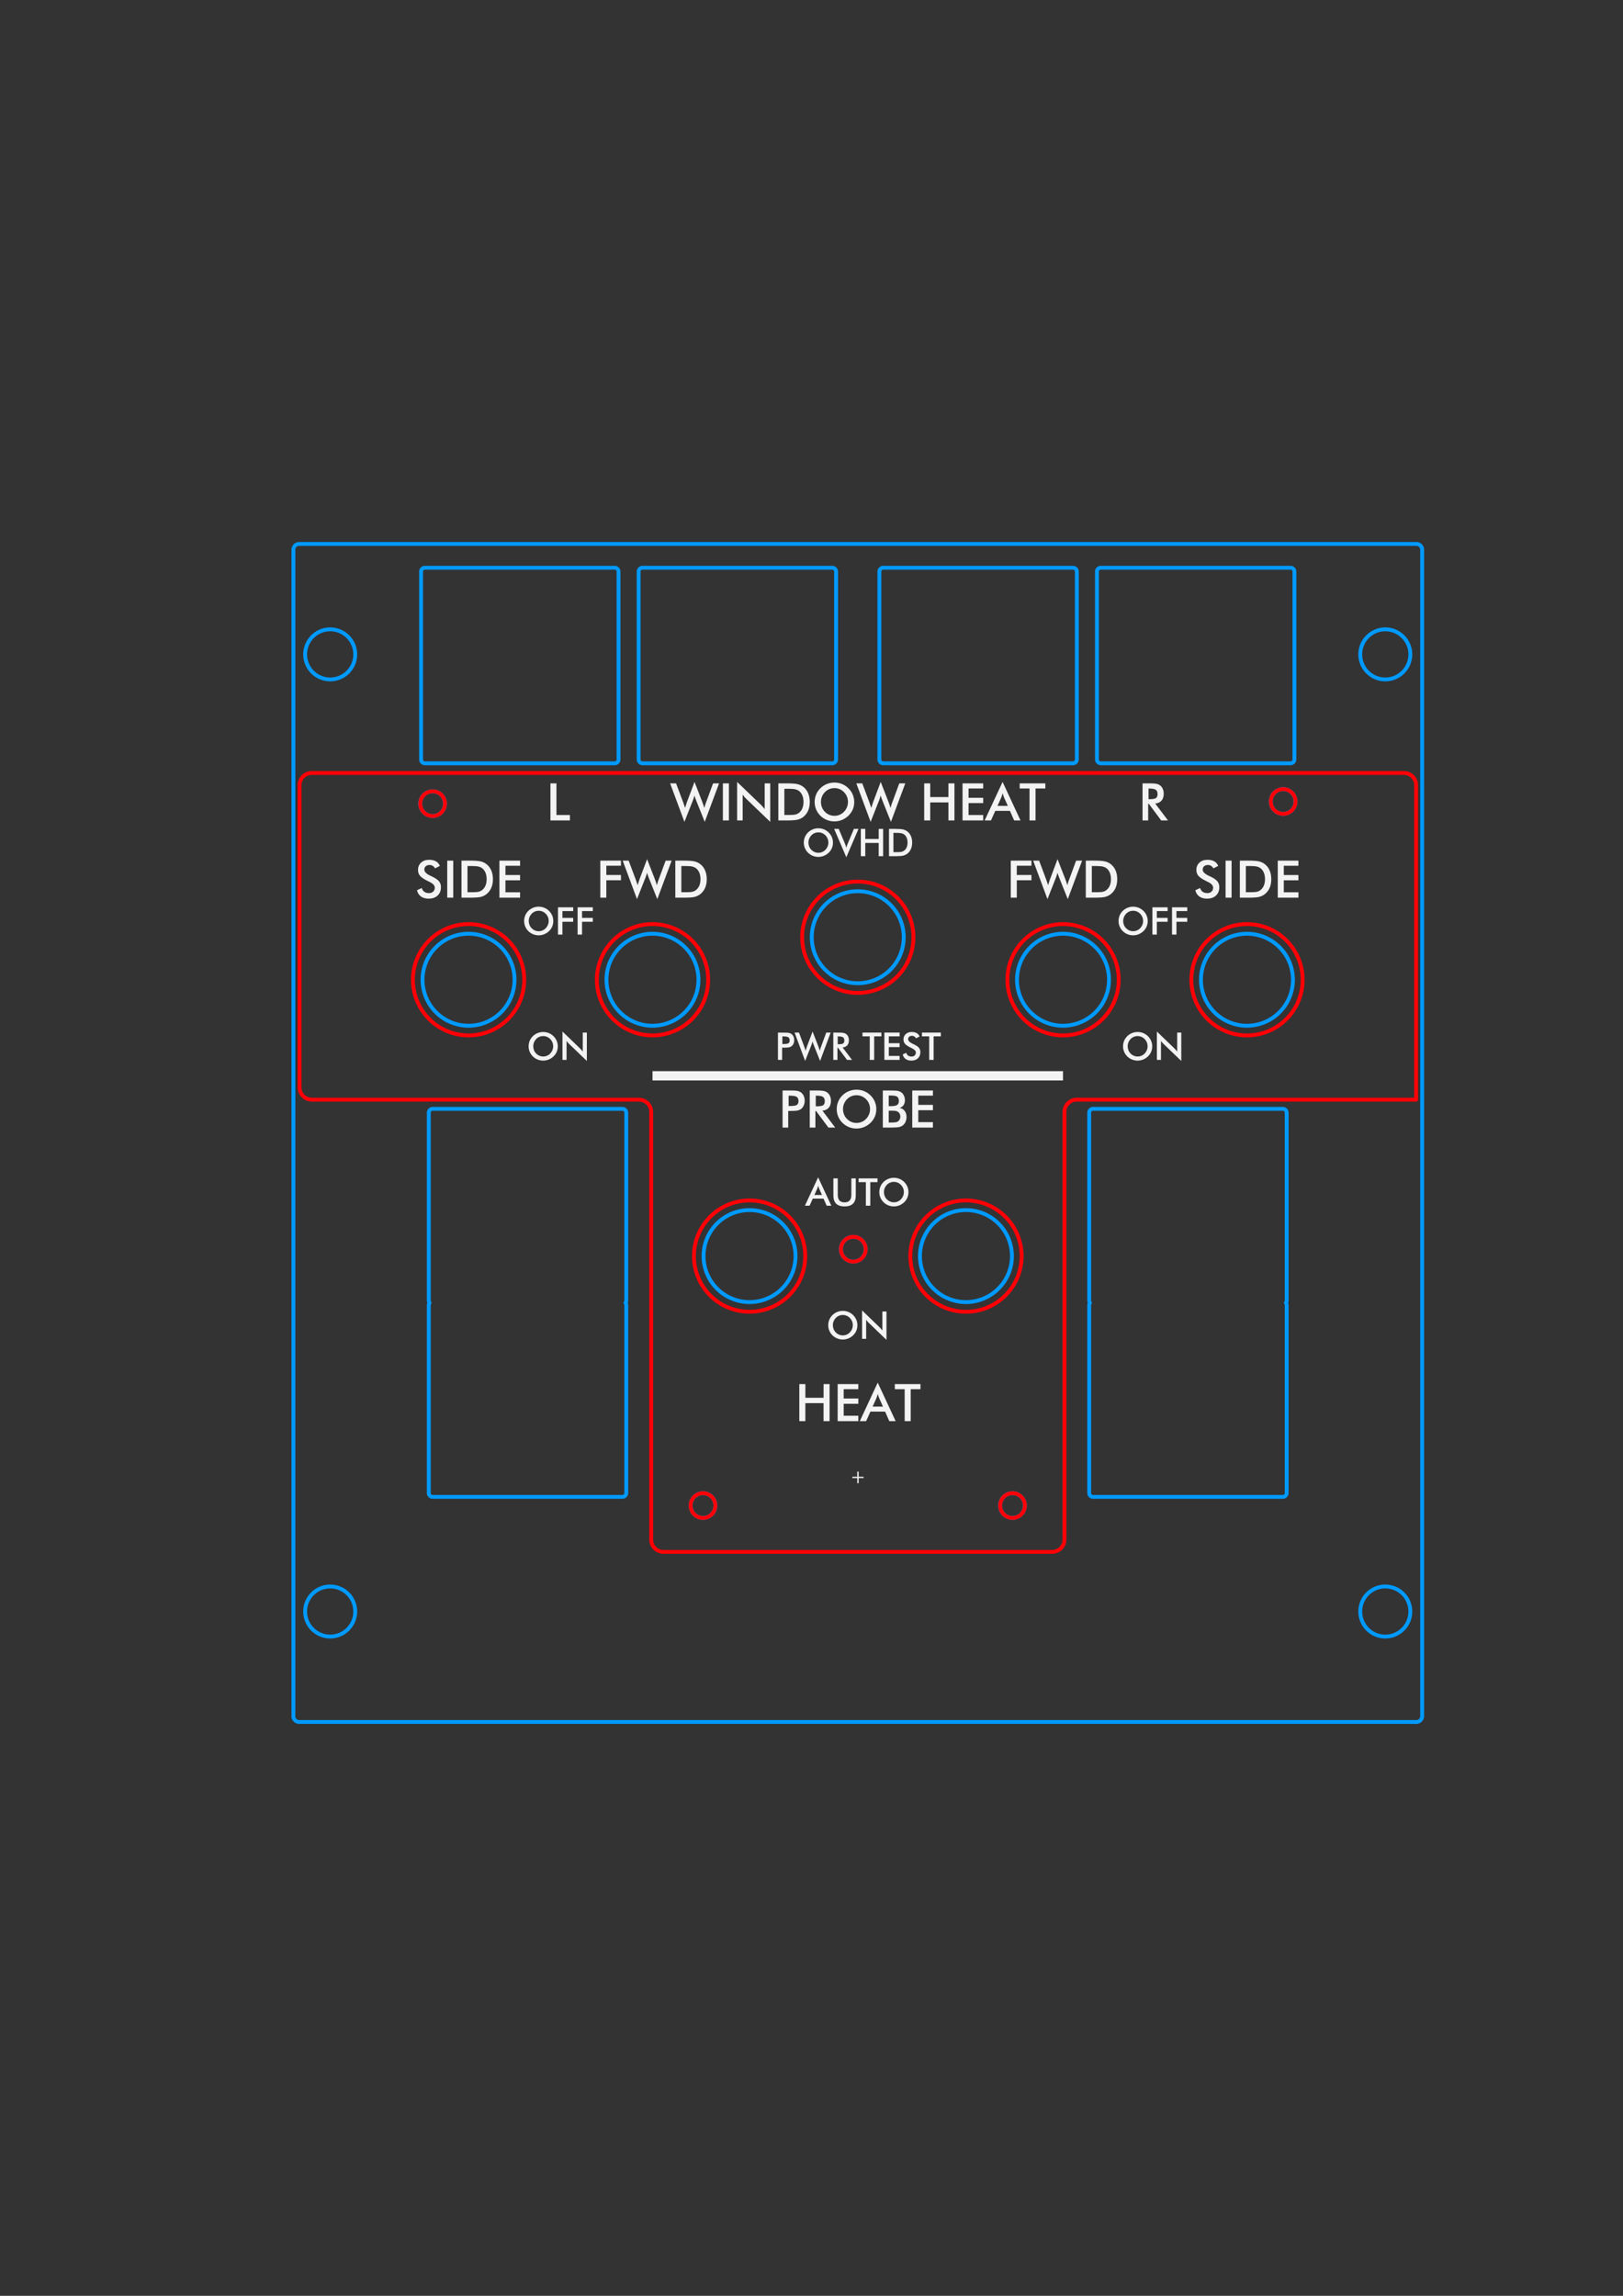 <?xml version="1.0" encoding="UTF-8" standalone="no"?>
<!-- Created with Inkscape (http://www.inkscape.org/) -->

<svg
   width="210mm"
   height="297mm"
   viewBox="0 0 210 297"
   version="1.1"
   id="svg8839"
   xml:space="preserve"
   inkscape:version="1.3 (0e150ed6c4, 2023-07-21)"
   sodipodi:docname="OH_08_Marek.svg"
   inkscape:export-filename="OH_08_PCBmatch.png"
   inkscape:export-xdpi="96"
   inkscape:export-ydpi="96"
   xmlns:inkscape="http://www.inkscape.org/namespaces/inkscape"
   xmlns:sodipodi="http://sodipodi.sourceforge.net/DTD/sodipodi-0.dtd"
   xmlns="http://www.w3.org/2000/svg"
   xmlns:svg="http://www.w3.org/2000/svg"><rect x="0" y="0" width="210" height="297" fill="#333333" stroke="none"/><sodipodi:namedview
     id="namedview8841"
     pagecolor="#505050"
     bordercolor="#ffffff"
     borderopacity="1"
     inkscape:showpageshadow="0"
     inkscape:pageopacity="0"
     inkscape:pagecheckerboard="1"
     inkscape:deskcolor="#505050"
     inkscape:document-units="mm"
     showgrid="false"
     showguides="true"
     inkscape:zoom="1.3683502"
     inkscape:cx="225.81939"
     inkscape:cy="633.97516"
     inkscape:current-layer="layer6"><sodipodi:guide
       position="110.988,175.753"
       orientation="1,0"
       id="guide10111"
       inkscape:locked="false" /><sodipodi:guide
       position="52.251,193.296"
       orientation="0,-1"
       id="guide10113"
       inkscape:locked="false" /><sodipodi:guide
       position="102.954,156.036"
       orientation="0,-1"
       id="guide10196"
       inkscape:locked="false" /><sodipodi:guide
       position="60.632,170.253"
       orientation="1,0"
       id="guide10274"
       inkscape:locked="false" /><sodipodi:guide
       position="84.432,170.253"
       orientation="1,0"
       id="guide10276"
       inkscape:locked="false" /><sodipodi:guide
       position="137.544,170.253"
       orientation="1,0"
       id="guide10278"
       inkscape:locked="false" /><sodipodi:guide
       position="161.344,170.253"
       orientation="1,0"
       id="guide10280"
       inkscape:locked="false" /><sodipodi:guide
       position="87.979,180.873"
       orientation="0,-1"
       id="guide10282"
       inkscape:locked="false" /><sodipodi:guide
       position="102.19,190.865"
       orientation="0,-1"
       id="guide10317"
       inkscape:locked="false" /><sodipodi:guide
       position="84.432,170.253"
       orientation="0,-1"
       id="guide10319"
       inkscape:locked="false" /><sodipodi:guide
       position="72.22,170.253"
       orientation="1,0"
       id="guide10321"
       inkscape:locked="false" /><inkscape:grid
       type="xygrid"
       id="grid10519"
       originx="0"
       originy="0"
       spacingy="1"
       spacingx="1"
       units="mm"
       visible="false" /><sodipodi:guide
       position="72.22,159.888"
       orientation="0,-1"
       id="guide10521"
       inkscape:locked="false" /></sodipodi:namedview><defs
     id="defs8836"><rect
       x="349.326"
       y="385.501"
       width="444.375"
       height="212.878"
       id="rect10003" /><rect
       x="349.326"
       y="385.501"
       width="444.375"
       height="212.878"
       id="rect10003-5" /><rect
       x="349.326"
       y="385.501"
       width="444.375"
       height="212.878"
       id="rect10003-51" /><rect
       x="349.326"
       y="385.501"
       width="444.375"
       height="212.878"
       id="rect10003-51-6" /><rect
       x="349.326"
       y="385.501"
       width="444.375"
       height="212.878"
       id="rect10003-51-1" /><rect
       x="349.326"
       y="385.501"
       width="444.375"
       height="212.878"
       id="rect10003-51-3" /><rect
       x="349.326"
       y="385.501"
       width="444.375"
       height="212.878"
       id="rect10003-51-3-3" /><rect
       x="349.326"
       y="385.501"
       width="444.375"
       height="212.878"
       id="rect10003-51-3-3-6" /><rect
       x="349.326"
       y="385.501"
       width="444.375"
       height="212.878"
       id="rect10003-51-3-3-6-2" /><rect
       x="349.326"
       y="385.501"
       width="444.375"
       height="212.878"
       id="rect10003-51-3-3-7" /><rect
       x="349.326"
       y="385.501"
       width="444.375"
       height="212.878"
       id="rect10003-51-6-0" /><rect
       x="349.326"
       y="385.501"
       width="444.375"
       height="212.878"
       id="rect10003-51-2" /><rect
       x="349.326"
       y="385.501"
       width="444.375"
       height="212.878"
       id="rect10003-51-3-0" /><rect
       x="349.326"
       y="385.501"
       width="444.375"
       height="212.878"
       id="rect10003-51-3-3-6-5" /><rect
       x="349.326"
       y="385.501"
       width="444.375"
       height="212.878"
       id="rect10003-51-3-3-6-5-1" /><rect
       x="349.326"
       y="385.501"
       width="444.375"
       height="212.878"
       id="rect10003-51-3-3-6-5-7" /><rect
       x="349.326"
       y="385.501"
       width="444.375"
       height="212.878"
       id="rect10003-5-8" /><rect
       x="349.326"
       y="385.501"
       width="444.375"
       height="212.878"
       id="rect10003-51-3-3-6-5-7-3" /></defs><g
     inkscape:groupmode="layer"
     id="layer6"
     inkscape:label="Text"><g
       id="g1"
       transform="matrix(0,10,-10,0,184.013,70.366)"
       style="display:inline;fill:none;stroke:#009aff;stroke-width:0.05;stroke-dasharray:none;stroke-opacity:1"><path
         d="M 7.62,7.228 A 0.075,0.075 0 0 1 7.545,7.303 H -7.545 A 0.075,0.075 90 0 1 -7.62,7.228 v -14.455 a 0.075,0.075 -180 0 1 0.075,-0.075 h 15.09 a 0.075,0.075 -90 0 1 0.075,0.075 z"
         transform="matrix(1,0,0,-1,7.62,7.303)"
         fill="#000000"
         stroke-linecap="round"
         stroke-linejoin="round"
         id="path1"
         style="fill:none;stroke:#009aff;stroke-width:0.05;stroke-dasharray:none;stroke-opacity:1" /><path
         d="m -4.448,5.504 a 0.16,0.16 0 1 1 0.32,0 0.16,0.16 0 1 1 -0.32,0 z"
         transform="matrix(1,0,0,-1,7.62,7.303)"
         fill="#ffffff"
         stroke="#000000"
         stroke-width="0.001cm"
         stroke-linecap="round"
         stroke-linejoin="round"
         id="path2"
         style="fill:none;stroke:#009aff;stroke-width:0.05;stroke-dasharray:none;stroke-opacity:1" /><path
         d="m -4.42,-5.501 a 0.16,0.16 0 1 1 0.32,0 0.16,0.16 0 1 1 -0.32,0 z"
         transform="matrix(1,0,0,-1,7.62,7.303)"
         fill="#ffffff"
         stroke="#000000"
         stroke-width="0.001cm"
         stroke-linecap="round"
         stroke-linejoin="round"
         id="path3"
         style="fill:none;stroke:#009aff;stroke-width:0.05;stroke-dasharray:none;stroke-opacity:1" /><path
         d="m 4.66,-2.002 a 0.16,0.16 0 1 1 0.32,0 0.16,0.16 0 1 1 -0.32,0 z"
         transform="matrix(1,0,0,-1,7.62,7.303)"
         fill="#ffffff"
         stroke="#000000"
         stroke-width="0.001cm"
         stroke-linecap="round"
         stroke-linejoin="round"
         id="path4"
         style="fill:none;stroke:#009aff;stroke-width:0.05;stroke-dasharray:none;stroke-opacity:1" /><path
         d="m 4.66,2.002 a 0.16,0.16 0 1 1 0.32,0 0.16,0.16 0 1 1 -0.32,0 z"
         transform="matrix(1,0,0,-1,7.62,7.303)"
         fill="#ffffff"
         stroke="#000000"
         stroke-width="0.001cm"
         stroke-linecap="round"
         stroke-linejoin="round"
         id="path5"
         style="fill:none;stroke:#009aff;stroke-width:0.05;stroke-dasharray:none;stroke-opacity:1" /><path
         d="m 1.344,-0.058 a 0.16,0.16 0 1 1 0.32,0 0.16,0.16 0 1 1 -0.32,0 z"
         transform="matrix(1,0,0,-1,7.62,7.303)"
         fill="#ffffff"
         stroke="#000000"
         stroke-width="0.001cm"
         stroke-linecap="round"
         stroke-linejoin="round"
         id="path6"
         style="fill:none;stroke:#009aff;stroke-width:0.05;stroke-dasharray:none;stroke-opacity:1" /><path
         d="m -2.577,5.036 a 0.595,0.595 0 1 1 1.19,0 0.595,0.595 0 1 1 -1.19,0 z"
         transform="matrix(1,0,0,-1,7.62,7.303)"
         fill="#ffffff"
         stroke="#000000"
         stroke-width="0.001cm"
         stroke-linecap="round"
         stroke-linejoin="round"
         id="path8"
         style="fill:none;stroke:#009aff;stroke-width:0.05;stroke-dasharray:none;stroke-opacity:1" /><path
         d="m -2.577,-5.036 a 0.595,0.595 0 1 1 1.19,0 0.595,0.595 0 1 1 -1.19,0 z"
         transform="matrix(1,0,0,-1,7.62,7.303)"
         fill="#ffffff"
         stroke="#000000"
         stroke-width="0.001cm"
         stroke-linecap="round"
         stroke-linejoin="round"
         id="path9"
         style="fill:none;stroke:#009aff;stroke-width:0.05;stroke-dasharray:none;stroke-opacity:1" /><path
         d="m -2.577,2.656 a 0.595,0.595 0 1 1 1.19,0 0.595,0.595 0 1 1 -1.19,0 z"
         transform="matrix(1,0,0,-1,7.62,7.303)"
         fill="#ffffff"
         stroke="#000000"
         stroke-width="0.001cm"
         stroke-linecap="round"
         stroke-linejoin="round"
         id="path10"
         style="fill:none;stroke:#009aff;stroke-width:0.05;stroke-dasharray:none;stroke-opacity:1" /><path
         d="m 0.998,1.4 a 0.595,0.595 0 1 1 1.19,0 0.595,0.595 0 1 1 -1.19,0 z"
         transform="matrix(1,0,0,-1,7.62,7.303)"
         fill="#ffffff"
         stroke="#000000"
         stroke-width="0.001cm"
         stroke-linecap="round"
         stroke-linejoin="round"
         id="path11"
         style="fill:none;stroke:#009aff;stroke-width:0.05;stroke-dasharray:none;stroke-opacity:1" /><path
         d="m -2.577,-2.656 a 0.595,0.595 0 1 1 1.19,0 0.595,0.595 0 1 1 -1.19,0 z"
         transform="matrix(1,0,0,-1,7.62,7.303)"
         fill="#ffffff"
         stroke="#000000"
         stroke-width="0.001cm"
         stroke-linecap="round"
         stroke-linejoin="round"
         id="path12"
         style="fill:none;stroke:#009aff;stroke-width:0.05;stroke-dasharray:none;stroke-opacity:1" /><path
         d="m -3.127,-2.36e-5 a 0.595,0.595 0 1 1 1.19,0 0.595,0.595 0 1 1 -1.19,0 z"
         transform="matrix(1,0,0,-1,7.62,7.303)"
         fill="#ffffff"
         stroke="#000000"
         stroke-width="0.001cm"
         stroke-linecap="round"
         stroke-linejoin="round"
         id="path13"
         style="fill:none;stroke:#009aff;stroke-width:0.05;stroke-dasharray:none;stroke-opacity:1" /><path
         d="m 0.998,-1.4 a 0.595,0.595 0 1 1 1.19,0 0.595,0.595 0 1 1 -1.19,0 z"
         transform="matrix(1,0,0,-1,7.62,7.303)"
         fill="#ffffff"
         stroke="#000000"
         stroke-width="0.001cm"
         stroke-linecap="round"
         stroke-linejoin="round"
         id="path14"
         style="fill:none;stroke:#009aff;stroke-width:0.05;stroke-dasharray:none;stroke-opacity:1" /><path
         d="m 2.228,2.995 a 0.05,0.05 -90 0 0 -0.03,0.01 0.05,0.05 -53.13 0 0 -0.03,-0.01 h -2.43 a 0.05,0.05 -90 0 0 -0.05,0.05 l 1e-7,2.455 a 0.05,0.05 180 0 0 0.05,0.05 h 2.43 a 0.05,0.05 90 0 0 0.03,-0.01 0.05,0.05 126.87 0 0 0.03,0.01 h 2.43 a 0.05,0.05 90 0 0 0.05,-0.05 l -1e-7,-2.455 a 0.05,0.05 0 0 0 -0.05,-0.05 z"
         transform="matrix(1,0,0,-1,7.62,7.303)"
         fill="#ffffff"
         stroke="#000000"
         stroke-width="0.001cm"
         stroke-linecap="round"
         stroke-linejoin="round"
         id="path15"
         style="fill:none;stroke:#009aff;stroke-width:0.05;stroke-dasharray:none;stroke-opacity:1" /><path
         d="m 2.228,-5.55 a 0.05,0.05 -90 0 0 -0.03,0.01 0.05,0.05 -53.13 0 0 -0.03,-0.01 h -2.43 a 0.05,0.05 -90 0 0 -0.05,0.05 l 1e-7,2.455 a 0.05,0.05 180 0 0 0.05,0.05 h 2.43 a 0.05,0.05 90 0 0 0.03,-0.01 0.05,0.05 126.87 0 0 0.03,0.01 h 2.43 a 0.05,0.05 90 0 0 0.05,-0.05 l -1e-7,-2.455 a 0.05,0.05 0 0 0 -0.05,-0.05 z"
         transform="matrix(1,0,0,-1,7.62,7.303)"
         fill="#ffffff"
         stroke="#000000"
         stroke-width="0.001cm"
         stroke-linecap="round"
         stroke-linejoin="round"
         id="path16"
         style="fill:none;stroke:#009aff;stroke-width:0.05;stroke-dasharray:none;stroke-opacity:1" /><path
         d="m -4.832,-2.835 h -2.43 a 0.05,0.05 -90 0 0 -0.05,0.05 l 1e-7,2.455 a 0.05,0.05 180 0 0 0.05,0.05 h 2.43 a 0.05,0.05 90 0 0 0.05,-0.05 l -1e-7,-2.455 a 0.05,0.05 0 0 0 -0.05,-0.05 z"
         transform="matrix(1,0,0,-1,7.62,7.303)"
         fill="#ffffff"
         stroke="#000000"
         stroke-width="0.001cm"
         stroke-linecap="round"
         stroke-linejoin="round"
         id="path17"
         style="fill:none;stroke:#009aff;stroke-width:0.05;stroke-dasharray:none;stroke-opacity:1" /><path
         d="m -6.515,-6.826 a 0.324,0.324 0 1 1 0.648,0 0.324,0.324 0 1 1 -0.648,0 z"
         transform="matrix(1,0,0,-1,7.62,7.303)"
         fill="#ffffff"
         stroke="#000000"
         stroke-width="0.001cm"
         stroke-linecap="round"
         stroke-linejoin="round"
         id="path18"
         style="fill:none;stroke:#009aff;stroke-width:0.05;stroke-dasharray:none;stroke-opacity:1" /><path
         d="m 5.867,6.826 a 0.324,0.324 0 1 1 0.648,0 0.324,0.324 0 1 1 -0.648,0 z"
         transform="matrix(1,0,0,-1,7.62,7.303)"
         fill="#ffffff"
         stroke="#000000"
         stroke-width="0.001cm"
         stroke-linecap="round"
         stroke-linejoin="round"
         id="path19"
         style="fill:none;stroke:#009aff;stroke-width:0.05;stroke-dasharray:none;stroke-opacity:1" /><path
         d="m 5.867,-6.826 a 0.324,0.324 0 1 1 0.648,0 0.324,0.324 0 1 1 -0.648,0 z"
         transform="matrix(1,0,0,-1,7.62,7.303)"
         fill="#ffffff"
         stroke="#000000"
         stroke-width="0.001cm"
         stroke-linecap="round"
         stroke-linejoin="round"
         id="path20"
         style="fill:none;stroke:#009aff;stroke-width:0.05;stroke-dasharray:none;stroke-opacity:1" /><path
         d="m -6.515,6.826 a 0.324,0.324 0 1 1 0.648,0 0.324,0.324 0 1 1 -0.648,0 z"
         transform="matrix(1,0,0,-1,7.62,7.303)"
         fill="#ffffff"
         stroke="#000000"
         stroke-width="0.001cm"
         stroke-linecap="round"
         stroke-linejoin="round"
         id="path21"
         style="fill:none;stroke:#009aff;stroke-width:0.05;stroke-dasharray:none;stroke-opacity:1" /><path
         d="m -4.832,-5.65 h -2.43 a 0.05,0.05 -90 0 0 -0.05,0.05 l 1e-7,2.455 a 0.05,0.05 180 0 0 0.05,0.05 h 2.43 a 0.05,0.05 90 0 0 0.05,-0.05 l -1e-7,-2.455 a 0.05,0.05 0 0 0 -0.05,-0.05 z"
         transform="matrix(1,0,0,-1,7.62,7.303)"
         fill="#ffffff"
         stroke="#000000"
         stroke-width="0.001cm"
         stroke-linecap="round"
         stroke-linejoin="round"
         id="path22"
         style="fill:none;stroke:#009aff;stroke-width:0.05;stroke-dasharray:none;stroke-opacity:1" /><path
         d="m -4.832,0.28 h -2.43 a 0.05,0.05 -90 0 0 -0.05,0.05 l 1e-7,2.455 a 0.05,0.05 180 0 0 0.05,0.05 h 2.43 a 0.05,0.05 90 0 0 0.05,-0.05 l -1e-7,-2.455 a 0.05,0.05 0 0 0 -0.05,-0.05 z"
         transform="matrix(1,0,0,-1,7.62,7.303)"
         fill="#ffffff"
         stroke="#000000"
         stroke-width="0.001cm"
         stroke-linecap="round"
         stroke-linejoin="round"
         id="path23"
         style="fill:none;stroke:#009aff;stroke-width:0.05;stroke-dasharray:none;stroke-opacity:1" /><path
         d="m -4.832,3.095 h -2.43 a 0.05,0.05 -90 0 0 -0.05,0.05 l 1e-7,2.455 a 0.05,0.05 180 0 0 0.05,0.05 h 2.43 a 0.05,0.05 90 0 0 0.05,-0.05 l -1e-7,-2.455 a 0.05,0.05 0 0 0 -0.05,-0.05 z"
         transform="matrix(1,0,0,-1,7.62,7.303)"
         fill="#ffffff"
         stroke="#000000"
         stroke-width="0.001cm"
         stroke-linecap="round"
         stroke-linejoin="round"
         id="path24"
         style="fill:none;stroke:#009aff;stroke-width:0.05;stroke-dasharray:none;stroke-opacity:1" /></g><g
       id="g2"
       transform="matrix(-10,0,0,-10,183.22,200.758)"
       style="display:inline;fill:none;stroke:#ff0006;stroke-width:0.05;stroke-dasharray:none;stroke-opacity:1"><path
         d="m 2.673,-0.653 v 5.532 a 0.159,0.159 0 0 1 -0.159,0.159 h -5.029 a 0.159,0.159 90 0 1 -0.159,-0.159 v -5.532 a 0.159,0.159 0 0 0 -0.159,-0.159 h -4.391 V -4.881 A 0.157,0.157 -180 0 1 -7.066,-5.038 H 7.066 a 0.157,0.157 -90 0 1 0.157,0.157 v 3.91 a 0.159,0.159 0 0 1 -0.159,0.159 h -4.232 a 0.159,0.159 -90 0 0 -0.159,0.159 z"
         transform="matrix(1,0,0,-1,7.223,5.038)"
         fill="#000000"
         stroke-linecap="round"
         stroke-linejoin="round"
         id="path1-0"
         style="fill:none;stroke:#ff0006;stroke-width:0.05;stroke-dasharray:none;stroke-opacity:1" /><path
         d="m -5.664,-4.669 a 0.16,0.16 0 1 1 0.32,0 0.16,0.16 0 1 1 -0.32,0 z"
         transform="matrix(1,0,0,-1,7.223,5.038)"
         fill="#ffffff"
         stroke="#000000"
         stroke-width="0.001cm"
         stroke-linecap="round"
         stroke-linejoin="round"
         id="path2-1"
         style="fill:none;stroke:#ff0006;stroke-width:0.05;stroke-dasharray:none;stroke-opacity:1" /><path
         d="m 5.341,-4.641 a 0.16,0.16 0 1 1 0.32,0 0.16,0.16 0 1 1 -0.32,0 z"
         transform="matrix(1,0,0,-1,7.223,5.038)"
         fill="#ffffff"
         stroke="#000000"
         stroke-width="0.001cm"
         stroke-linecap="round"
         stroke-linejoin="round"
         id="path3-3"
         style="fill:none;stroke:#ff0006;stroke-width:0.05;stroke-dasharray:none;stroke-opacity:1" /><path
         d="m 1.843,4.439 a 0.16,0.16 0 1 1 0.32,0 0.16,0.16 0 1 1 -0.32,0 z"
         transform="matrix(1,0,0,-1,7.223,5.038)"
         fill="#ffffff"
         stroke="#000000"
         stroke-width="0.001cm"
         stroke-linecap="round"
         stroke-linejoin="round"
         id="path4-2"
         style="fill:none;stroke:#ff0006;stroke-width:0.05;stroke-dasharray:none;stroke-opacity:1" /><path
         d="m -2.162,4.439 a 0.16,0.16 0 1 1 0.32,0 0.16,0.16 0 1 1 -0.32,0 z"
         transform="matrix(1,0,0,-1,7.223,5.038)"
         fill="#ffffff"
         stroke="#000000"
         stroke-width="0.001cm"
         stroke-linecap="round"
         stroke-linejoin="round"
         id="path5-8"
         style="fill:none;stroke:#ff0006;stroke-width:0.05;stroke-dasharray:none;stroke-opacity:1" /><path
         d="m -0.102,1.123 a 0.16,0.16 0 1 1 0.32,0 0.16,0.16 0 1 1 -0.32,0 z"
         transform="matrix(1,0,0,-1,7.223,5.038)"
         fill="#ffffff"
         stroke="#000000"
         stroke-width="0.001cm"
         stroke-linecap="round"
         stroke-linejoin="round"
         id="path6-2"
         style="fill:none;stroke:#ff0006;stroke-width:0.05;stroke-dasharray:none;stroke-opacity:1" /><path
         d="m 4.316,-2.363 a 0.72,0.72 0 1 1 1.44,0 0.72,0.72 0 1 1 -1.44,0 z"
         transform="matrix(1,0,0,-1,7.223,5.038)"
         fill="#ffffff"
         stroke="#000000"
         stroke-width="0.001cm"
         stroke-linecap="round"
         stroke-linejoin="round"
         id="path7-4"
         style="fill:none;stroke:#ff0006;stroke-width:0.05;stroke-dasharray:none;stroke-opacity:1" /><path
         d="m 0.68,1.212 a 0.72,0.72 0 1 1 1.44,0 0.72,0.72 0 1 1 -1.44,0 z"
         transform="matrix(1,0,0,-1,7.223,5.038)"
         fill="#ffffff"
         stroke="#000000"
         stroke-width="0.001cm"
         stroke-linecap="round"
         stroke-linejoin="round"
         id="path8-6"
         style="fill:none;stroke:#ff0006;stroke-width:0.05;stroke-dasharray:none;stroke-opacity:1" /><path
         d="m 1.936,-2.363 a 0.72,0.72 0 1 1 1.44,0 0.72,0.72 0 1 1 -1.44,0 z"
         transform="matrix(1,0,0,-1,7.223,5.038)"
         fill="#ffffff"
         stroke="#000000"
         stroke-width="0.001cm"
         stroke-linecap="round"
         stroke-linejoin="round"
         id="path9-0"
         style="fill:none;stroke:#ff0006;stroke-width:0.05;stroke-dasharray:none;stroke-opacity:1" /><path
         d="m -5.756,-2.363 a 0.72,0.72 0 1 1 1.44,0 0.72,0.72 0 1 1 -1.44,0 z"
         transform="matrix(1,0,0,-1,7.223,5.038)"
         fill="#ffffff"
         stroke="#000000"
         stroke-width="0.001cm"
         stroke-linecap="round"
         stroke-linejoin="round"
         id="path10-5"
         style="fill:none;stroke:#ff0006;stroke-width:0.05;stroke-dasharray:none;stroke-opacity:1" /><path
         d="m -2.12,1.212 a 0.72,0.72 0 1 1 1.44,0 0.72,0.72 0 1 1 -1.44,0 z"
         transform="matrix(1,0,0,-1,7.223,5.038)"
         fill="#ffffff"
         stroke="#000000"
         stroke-width="0.001cm"
         stroke-linecap="round"
         stroke-linejoin="round"
         id="path11-5"
         style="fill:none;stroke:#ff0006;stroke-width:0.05;stroke-dasharray:none;stroke-opacity:1" /><path
         d="m -0.72,-2.913 a 0.72,0.72 0 1 1 1.44,0 0.72,0.72 0 1 1 -1.44,0 z"
         transform="matrix(1,0,0,-1,7.223,5.038)"
         fill="#ffffff"
         stroke="#000000"
         stroke-width="0.001cm"
         stroke-linecap="round"
         stroke-linejoin="round"
         id="path12-5"
         style="fill:none;stroke:#ff0006;stroke-width:0.05;stroke-dasharray:none;stroke-opacity:1" /><path
         d="m -3.376,-2.363 a 0.72,0.72 0 1 1 1.44,0 0.72,0.72 0 1 1 -1.44,0 z"
         transform="matrix(1,0,0,-1,7.223,5.038)"
         fill="#ffffff"
         stroke="#000000"
         stroke-width="0.001cm"
         stroke-linecap="round"
         stroke-linejoin="round"
         id="path13-8"
         style="fill:none;stroke:#ff0006;stroke-width:0.05;stroke-dasharray:none;stroke-opacity:1" /></g><path
       id="path13815"
       style="font-size:25.333px;font-family:'Futura Md BT';-inkscape-font-specification:'Futura Md BT, Normal';text-align:center;letter-spacing:-0.2px;text-orientation:upright;white-space:pre;display:inline;fill:#f3f3f3;stroke-width:0.5"
       d="m 89.863,101.154 -0.962,2.56 -0.023,0.062 c -0.083,0.236 -0.163,0.483 -0.239,0.743 l -0.108,-0.337 c -0.035,-0.111 -0.084,-0.251 -0.147,-0.419 l -0.906,-2.419 h -0.769 l 1.849,4.978 1.073,-2.72 c 0.035,-0.087 0.056,-0.14 0.063,-0.157 0.017,-0.055 0.035,-0.109 0.052,-0.163 l 0.111,-0.363 0.105,0.32 0.131,0.35 1.093,2.733 1.856,-4.978 h -0.776 l -0.9,2.439 c -0.031,0.081 -0.053,0.14 -0.066,0.177 -0.024,0.07 -0.05,0.15 -0.079,0.242 -0.039,0.118 -0.069,0.226 -0.088,0.324 l -0.121,-0.383 -0.134,-0.379 z m 5.514,0 v 4.981 h 0.717 v -3.332 c 0.068,0.096 0.141,0.19 0.219,0.282 0.065,0.074 0.106,0.119 0.121,0.134 0.035,0.037 0.076,0.078 0.121,0.121 l 3.106,2.981 v -4.978 h -0.72 v 3.322 c -0.096,-0.122 -0.186,-0.228 -0.269,-0.318 l -0.252,-0.265 z m 18.578,0 -0.962,2.56 -0.023,0.062 c -0.083,0.236 -0.162,0.483 -0.239,0.743 l -0.108,-0.337 c -0.035,-0.111 -0.084,-0.251 -0.147,-0.419 l -0.906,-2.419 h -0.769 l 1.849,4.978 1.073,-2.72 c 0.035,-0.087 0.055,-0.14 0.062,-0.157 0.018,-0.055 0.035,-0.109 0.053,-0.163 l 0.111,-0.363 0.105,0.32 0.131,0.35 1.093,2.733 1.856,-4.978 h -0.776 l -0.9,2.439 c -0.031,0.081 -0.053,0.14 -0.066,0.177 -0.024,0.07 -0.05,0.15 -0.079,0.242 -0.039,0.118 -0.069,0.226 -0.088,0.324 l -0.121,-0.383 -0.134,-0.379 z m 15.77,0 -2.321,4.981 h 0.819 l 0.556,-1.234 h 1.899 l 0.543,1.234 h 0.822 z m -21.755,0.082 c -0.349,0 -0.679,0.064 -0.989,0.19 -0.31,0.124 -0.587,0.305 -0.831,0.543 -0.242,0.236 -0.427,0.506 -0.553,0.812 -0.127,0.305 -0.19,0.628 -0.19,0.968 0,0.34 0.065,0.663 0.193,0.969 0.129,0.305 0.313,0.576 0.553,0.812 0.24,0.233 0.516,0.414 0.828,0.543 0.314,0.127 0.644,0.19 0.989,0.19 0.338,0 0.663,-0.064 0.975,-0.193 0.314,-0.131 0.594,-0.314 0.838,-0.55 0.244,-0.236 0.429,-0.503 0.556,-0.802 0.127,-0.301 0.19,-0.624 0.19,-0.969 0,-0.338 -0.066,-0.66 -0.196,-0.965 -0.129,-0.305 -0.315,-0.577 -0.56,-0.815 -0.244,-0.24 -0.522,-0.422 -0.831,-0.547 -0.308,-0.124 -0.632,-0.187 -0.972,-0.187 z m -36.75,0.108 v 4.791 h 2.52 v -0.697 h -1.741 v -4.094 z m 22.312,0 v 4.791 h 0.779 v -4.791 z m 7.176,0 v 4.791 h 1.051 0.21 c 0.284,0 0.529,-0.008 0.736,-0.026 0.207,-0.018 0.377,-0.043 0.511,-0.075 0.271,-0.072 0.509,-0.187 0.717,-0.347 0.279,-0.218 0.49,-0.491 0.631,-0.819 0.142,-0.327 0.213,-0.702 0.213,-1.126 0,-0.425 -0.072,-0.804 -0.216,-1.136 -0.144,-0.334 -0.353,-0.605 -0.628,-0.815 -0.214,-0.164 -0.458,-0.279 -0.733,-0.347 -0.273,-0.068 -0.753,-0.102 -1.44,-0.102 z m 18.873,0 v 4.791 h 0.779 v -2.327 h 2.356 v 2.327 h 0.779 v -4.791 h -0.779 v 1.767 h -2.356 v -1.767 z m 4.961,0 v 4.791 h 2.674 v -0.697 H 125.32 v -1.548 h 1.895 v -0.684 H 125.32 v -1.201 h 1.895 v -0.661 z m 7.395,0 v 0.661 h 1.273 v 4.13 h 0.779 v -4.13 h 1.267 v -0.661 z m 15.895,0 v 4.791 h 0.73 v -2.144 h 0.088 l 1.594,2.144 h 0.881 l -1.65,-2.18 c 0.367,-0.046 0.641,-0.177 0.825,-0.393 0.183,-0.216 0.275,-0.516 0.275,-0.9 0,-0.107 -0.011,-0.212 -0.033,-0.314 -0.022,-0.105 -0.051,-0.201 -0.088,-0.288 -0.081,-0.183 -0.195,-0.332 -0.344,-0.448 -0.124,-0.098 -0.274,-0.167 -0.449,-0.206 -0.175,-0.042 -0.422,-0.062 -0.743,-0.062 z m -39.862,0.609 c 0.238,0 0.463,0.046 0.674,0.137 0.214,0.092 0.402,0.222 0.566,0.39 0.164,0.168 0.289,0.36 0.377,0.576 0.087,0.216 0.131,0.447 0.131,0.694 0,0.24 -0.046,0.471 -0.137,0.691 -0.092,0.218 -0.219,0.411 -0.383,0.579 -0.161,0.168 -0.348,0.297 -0.56,0.386 -0.209,0.089 -0.432,0.134 -0.668,0.134 -0.238,0 -0.464,-0.045 -0.677,-0.134 -0.214,-0.092 -0.401,-0.222 -0.563,-0.39 -0.087,-0.087 -0.162,-0.177 -0.223,-0.271 -0.061,-0.094 -0.113,-0.197 -0.157,-0.308 -0.087,-0.214 -0.131,-0.443 -0.131,-0.687 0,-0.129 0.011,-0.248 0.033,-0.36 0.022,-0.111 0.054,-0.223 0.098,-0.334 0.094,-0.223 0.221,-0.416 0.38,-0.579 0.168,-0.172 0.356,-0.302 0.566,-0.39 0.212,-0.089 0.437,-0.134 0.674,-0.134 z m 40.64,0.059 h 0.141 c 0.391,0 0.659,0.056 0.805,0.167 0.146,0.109 0.22,0.294 0.22,0.553 0,0.244 -0.068,0.415 -0.203,0.511 -0.135,0.096 -0.409,0.144 -0.822,0.144 h -0.141 z m -47.123,0.029 h 0.281 0.282 c 0.393,0 0.686,0.025 0.881,0.075 0.196,0.05 0.36,0.13 0.491,0.239 0.181,0.155 0.316,0.349 0.406,0.583 0.092,0.231 0.137,0.497 0.137,0.798 0,0.308 -0.046,0.577 -0.137,0.808 -0.092,0.229 -0.227,0.42 -0.406,0.573 -0.131,0.116 -0.287,0.197 -0.468,0.245 -0.179,0.046 -0.45,0.069 -0.812,0.069 h -0.654 z m 28.244,0.576 0.092,0.304 0.088,0.239 0.491,1.093 h -1.335 l 0.491,-1.093 c 0.035,-0.081 0.064,-0.163 0.088,-0.249 0.017,-0.048 0.031,-0.094 0.042,-0.137 0.013,-0.044 0.027,-0.096 0.042,-0.157 z m -23.839,4.534 c -0.257,0 -0.5,0.047 -0.729,0.14 -0.228,0.092 -0.432,0.225 -0.612,0.4 -0.178,0.174 -0.314,0.373 -0.408,0.598 -0.093,0.225 -0.14,0.463 -0.14,0.714 0,0.251 0.047,0.489 0.142,0.714 0.095,0.225 0.231,0.424 0.408,0.598 0.177,0.172 0.38,0.306 0.61,0.4 0.232,0.093 0.475,0.14 0.729,0.14 0.249,0 0.488,-0.047 0.718,-0.142 0.232,-0.097 0.437,-0.232 0.618,-0.405 0.18,-0.174 0.317,-0.37 0.41,-0.591 0.093,-0.222 0.14,-0.46 0.14,-0.714 0,-0.249 -0.048,-0.486 -0.145,-0.711 -0.095,-0.225 -0.232,-0.425 -0.412,-0.6 -0.18,-0.177 -0.384,-0.311 -0.612,-0.403 -0.227,-0.092 -0.465,-0.137 -0.716,-0.137 z m 2.038,0.08 1.575,3.668 1.575,-3.668 h -0.593 l -0.789,1.881 c -0.024,0.051 -0.045,0.101 -0.062,0.147 -0.016,0.045 -0.033,0.093 -0.051,0.145 -0.034,0.097 -0.06,0.188 -0.08,0.275 -0.019,-0.082 -0.044,-0.17 -0.075,-0.263 -0.029,-0.095 -0.067,-0.196 -0.113,-0.304 l -0.791,-1.881 z m 3.454,0 v 3.531 h 0.574 v -1.715 h 1.736 v 1.715 h 0.574 v -3.531 h -0.574 v 1.302 h -1.736 v -1.302 z m 3.642,0 v 3.531 l 0.774,5.2e-4 h 0.155 c 0.209,0 0.39,-0.007 0.543,-0.02 0.153,-0.013 0.278,-0.031 0.376,-0.055 0.199,-0.053 0.375,-0.138 0.528,-0.256 0.206,-0.161 0.361,-0.362 0.466,-0.603 0.104,-0.241 0.157,-0.518 0.157,-0.829 0,-0.314 -0.053,-0.592 -0.159,-0.837 -0.106,-0.246 -0.26,-0.446 -0.463,-0.6 -0.158,-0.121 -0.337,-0.206 -0.54,-0.256 -0.201,-0.05 -0.555,-0.075 -1.061,-0.075 z m -9.133,0.449 c 0.175,0 0.341,0.034 0.497,0.101 0.158,0.068 0.296,0.164 0.417,0.287 0.121,0.124 0.213,0.265 0.278,0.424 0.064,0.159 0.097,0.329 0.097,0.511 0,0.177 -0.034,0.347 -0.101,0.509 -0.068,0.161 -0.162,0.303 -0.282,0.427 -0.119,0.124 -0.256,0.219 -0.412,0.285 -0.154,0.066 -0.318,0.099 -0.492,0.099 -0.175,0 -0.342,-0.033 -0.499,-0.099 -0.158,-0.068 -0.296,-0.164 -0.415,-0.287 -0.064,-0.064 -0.119,-0.131 -0.164,-0.2 -0.045,-0.069 -0.084,-0.145 -0.116,-0.227 -0.064,-0.158 -0.097,-0.326 -0.097,-0.506 0,-0.095 0.008,-0.183 0.024,-0.265 0.016,-0.082 0.04,-0.164 0.072,-0.246 0.069,-0.164 0.162,-0.306 0.28,-0.427 0.124,-0.127 0.263,-0.222 0.417,-0.287 0.156,-0.066 0.322,-0.099 0.497,-0.099 z m 9.707,0.065 h 0.207 0.208 c 0.289,0 0.505,0.019 0.649,0.056 0.145,0.037 0.265,0.095 0.362,0.176 0.133,0.114 0.233,0.257 0.299,0.429 0.068,0.17 0.101,0.367 0.101,0.589 0,0.227 -0.034,0.425 -0.101,0.595 -0.068,0.169 -0.167,0.31 -0.299,0.422 -0.097,0.085 -0.211,0.145 -0.345,0.181 -0.132,0.034 -0.332,0.051 -0.598,0.051 h -0.482 z m -31.874,3.402 -0.962,2.56 -0.023,0.062 c -0.083,0.236 -0.162,0.483 -0.239,0.743 l -0.108,-0.337 c -0.035,-0.111 -0.084,-0.251 -0.147,-0.419 l -0.906,-2.418 h -0.769 l 1.849,4.978 1.073,-2.72 c 0.035,-0.087 0.055,-0.14 0.062,-0.157 0.017,-0.055 0.035,-0.109 0.053,-0.164 l 0.111,-0.363 0.105,0.321 0.131,0.35 1.093,2.733 1.856,-4.978 h -0.776 l -0.9,2.438 c -0.031,0.081 -0.053,0.14 -0.066,0.177 -0.024,0.07 -0.05,0.151 -0.079,0.242 -0.039,0.118 -0.069,0.226 -0.088,0.324 l -0.121,-0.383 -0.134,-0.38 z m 53.111,0 -0.962,2.56 -0.023,0.062 c -0.083,0.236 -0.162,0.483 -0.239,0.743 l -0.108,-0.337 c -0.035,-0.111 -0.084,-0.251 -0.147,-0.419 l -0.906,-2.418 h -0.769 l 1.849,4.978 1.073,-2.72 c 0.035,-0.087 0.055,-0.14 0.062,-0.157 0.018,-0.055 0.035,-0.109 0.053,-0.164 l 0.111,-0.363 0.105,0.321 0.131,0.35 1.093,2.733 1.856,-4.978 h -0.776 l -0.9,2.438 c -0.031,0.081 -0.053,0.14 -0.066,0.177 -0.024,0.07 -0.05,0.151 -0.079,0.242 -0.039,0.118 -0.069,0.226 -0.088,0.324 l -0.121,-0.383 -0.134,-0.38 z m -81.31,0.082 c -0.43,0 -0.778,0.122 -1.044,0.366 -0.264,0.242 -0.396,0.557 -0.396,0.946 0,0.299 0.088,0.554 0.265,0.766 0.179,0.212 0.53,0.444 1.054,0.697 l 0.15,0.072 c 0.467,0.223 0.701,0.473 0.701,0.752 0,0.216 -0.069,0.389 -0.206,0.517 -0.135,0.129 -0.319,0.193 -0.55,0.193 -0.244,0 -0.445,-0.057 -0.603,-0.171 -0.157,-0.113 -0.265,-0.276 -0.324,-0.487 l -0.622,0.288 c 0.083,0.349 0.254,0.617 0.514,0.805 0.26,0.188 0.593,0.282 1.001,0.282 0.487,0 0.873,-0.134 1.159,-0.403 0.286,-0.268 0.429,-0.628 0.429,-1.08 0,-0.312 -0.089,-0.573 -0.268,-0.782 -0.177,-0.209 -0.501,-0.422 -0.972,-0.638 l -0.098,-0.046 c -0.541,-0.249 -0.812,-0.517 -0.812,-0.805 0,-0.183 0.061,-0.329 0.183,-0.438 0.122,-0.109 0.289,-0.164 0.501,-0.164 0.148,0 0.28,0.036 0.396,0.108 0.116,0.07 0.22,0.179 0.314,0.327 l 0.609,-0.314 c -0.094,-0.257 -0.26,-0.454 -0.498,-0.589 -0.238,-0.135 -0.532,-0.203 -0.884,-0.203 z m 100.712,0 c -0.43,0 -0.778,0.122 -1.044,0.366 -0.264,0.242 -0.396,0.557 -0.396,0.946 0,0.299 0.088,0.554 0.265,0.766 0.179,0.212 0.531,0.444 1.054,0.697 l 0.15,0.072 c 0.467,0.223 0.7,0.473 0.7,0.752 0,0.216 -0.069,0.389 -0.206,0.517 -0.135,0.129 -0.319,0.193 -0.55,0.193 -0.244,0 -0.445,-0.057 -0.602,-0.171 -0.157,-0.113 -0.265,-0.276 -0.324,-0.487 l -0.622,0.288 c 0.083,0.349 0.254,0.617 0.514,0.805 0.26,0.188 0.593,0.282 1.001,0.282 0.487,0 0.873,-0.134 1.159,-0.403 0.286,-0.268 0.429,-0.628 0.429,-1.08 0,-0.312 -0.09,-0.573 -0.269,-0.782 -0.177,-0.209 -0.501,-0.422 -0.972,-0.638 l -0.098,-0.046 c -0.541,-0.249 -0.811,-0.517 -0.811,-0.805 0,-0.183 0.061,-0.329 0.183,-0.438 0.122,-0.109 0.289,-0.164 0.501,-0.164 0.148,0 0.281,0.036 0.396,0.108 0.116,0.07 0.22,0.179 0.314,0.327 l 0.609,-0.314 c -0.094,-0.257 -0.26,-0.454 -0.498,-0.589 -0.238,-0.135 -0.532,-0.203 -0.884,-0.203 z m -98.372,0.108 v 4.791 h 0.779 v -4.791 z m 1.845,0 v 4.791 h 1.05 0.21 c 0.284,0 0.529,-0.009 0.736,-0.026 0.207,-0.018 0.377,-0.043 0.511,-0.075 0.271,-0.072 0.509,-0.187 0.717,-0.347 0.279,-0.218 0.49,-0.491 0.631,-0.818 0.142,-0.327 0.213,-0.703 0.213,-1.126 0,-0.425 -0.072,-0.804 -0.216,-1.136 -0.144,-0.334 -0.353,-0.605 -0.628,-0.815 -0.214,-0.164 -0.458,-0.279 -0.733,-0.347 -0.273,-0.068 -0.753,-0.101 -1.44,-0.101 z m 4.908,0 v 4.791 h 2.674 v -0.697 h -1.895 v -1.548 h 1.895 v -0.684 h -1.895 v -1.201 h 1.895 v -0.661 z m 13.053,0 v 4.791 h 0.779 v -2.252 h 1.895 v -0.684 h -1.895 v -1.195 h 1.895 v -0.661 z m 9.706,0 v 4.791 h 1.051 0.209 c 0.284,0 0.529,-0.009 0.736,-0.026 0.207,-0.018 0.377,-0.043 0.511,-0.075 0.271,-0.072 0.509,-0.187 0.717,-0.347 0.279,-0.218 0.49,-0.491 0.631,-0.818 0.142,-0.327 0.213,-0.703 0.213,-1.126 0,-0.425 -0.072,-0.804 -0.216,-1.136 -0.144,-0.334 -0.353,-0.605 -0.628,-0.815 -0.214,-0.164 -0.458,-0.279 -0.733,-0.347 -0.273,-0.068 -0.752,-0.101 -1.44,-0.101 z m 43.406,0 v 4.791 h 0.779 v -2.252 h 1.895 v -0.684 h -1.895 v -1.195 h 1.895 v -0.661 z m 9.706,0 v 4.791 h 1.051 0.209 c 0.284,0 0.529,-0.009 0.736,-0.026 0.207,-0.018 0.377,-0.043 0.511,-0.075 0.271,-0.072 0.509,-0.187 0.717,-0.347 0.279,-0.218 0.49,-0.491 0.631,-0.818 0.142,-0.327 0.213,-0.703 0.213,-1.126 0,-0.425 -0.072,-0.804 -0.216,-1.136 -0.144,-0.334 -0.353,-0.605 -0.628,-0.815 -0.214,-0.164 -0.458,-0.279 -0.733,-0.347 -0.273,-0.068 -0.752,-0.101 -1.44,-0.101 z m 18.086,0 v 4.791 h 0.779 v -4.791 z m 1.845,0 v 4.791 h 1.051 0.209 c 0.284,0 0.529,-0.009 0.736,-0.026 0.207,-0.018 0.377,-0.043 0.511,-0.075 0.271,-0.072 0.509,-0.187 0.717,-0.347 0.279,-0.218 0.49,-0.491 0.632,-0.818 0.142,-0.327 0.212,-0.703 0.212,-1.126 0,-0.425 -0.072,-0.804 -0.216,-1.136 -0.144,-0.334 -0.353,-0.605 -0.628,-0.815 -0.214,-0.164 -0.458,-0.279 -0.733,-0.347 -0.273,-0.068 -0.753,-0.101 -1.44,-0.101 z m 4.909,0 v 4.791 h 2.674 v -0.697 h -1.895 v -1.548 h 1.895 v -0.684 h -1.895 v -1.201 h 1.895 v -0.661 z m -104.842,0.697 h 0.281 0.282 c 0.393,0 0.686,0.025 0.881,0.075 0.196,0.05 0.36,0.13 0.491,0.239 0.181,0.155 0.316,0.349 0.406,0.582 0.092,0.231 0.137,0.497 0.137,0.798 0,0.308 -0.046,0.577 -0.137,0.809 -0.092,0.229 -0.227,0.42 -0.406,0.573 -0.131,0.116 -0.287,0.197 -0.468,0.245 -0.179,0.046 -0.45,0.069 -0.812,0.069 h -0.654 z m 27.668,0 h 0.282 0.281 c 0.393,0 0.686,0.025 0.881,0.075 0.196,0.05 0.36,0.13 0.491,0.239 0.181,0.155 0.316,0.349 0.406,0.582 0.092,0.231 0.137,0.498 0.137,0.799 0,0.308 -0.046,0.577 -0.137,0.808 -0.092,0.229 -0.227,0.42 -0.406,0.573 -0.131,0.116 -0.287,0.197 -0.468,0.245 -0.179,0.046 -0.449,0.069 -0.811,0.069 h -0.655 z m 53.112,0 h 0.282 0.281 c 0.393,0 0.686,0.025 0.881,0.075 0.196,0.05 0.36,0.13 0.491,0.239 0.181,0.155 0.316,0.349 0.406,0.582 0.092,0.231 0.137,0.498 0.137,0.799 0,0.308 -0.046,0.577 -0.137,0.808 -0.092,0.229 -0.227,0.42 -0.406,0.573 -0.131,0.116 -0.287,0.197 -0.468,0.245 -0.179,0.046 -0.449,0.069 -0.811,0.069 h -0.655 z m 19.932,0 h 0.282 0.282 c 0.393,0 0.686,0.025 0.88,0.075 0.196,0.05 0.36,0.13 0.491,0.239 0.181,0.155 0.317,0.349 0.406,0.582 0.092,0.231 0.137,0.498 0.137,0.799 0,0.308 -0.046,0.577 -0.137,0.808 -0.092,0.229 -0.227,0.42 -0.406,0.573 -0.131,0.116 -0.287,0.197 -0.468,0.245 -0.179,0.046 -0.45,0.069 -0.812,0.069 h -0.655 z m -91.496,5.26 c -0.257,0 -0.5,0.047 -0.729,0.14 -0.228,0.092 -0.432,0.225 -0.612,0.4 -0.178,0.174 -0.314,0.373 -0.408,0.598 -0.093,0.225 -0.14,0.463 -0.14,0.714 0,0.251 0.047,0.489 0.142,0.714 0.095,0.225 0.231,0.424 0.408,0.598 0.177,0.172 0.38,0.306 0.61,0.401 0.232,0.093 0.475,0.14 0.729,0.14 0.249,0 0.488,-0.047 0.718,-0.142 0.232,-0.097 0.437,-0.232 0.618,-0.405 0.18,-0.174 0.317,-0.37 0.41,-0.591 0.093,-0.222 0.14,-0.46 0.14,-0.714 0,-0.249 -0.048,-0.486 -0.145,-0.711 -0.095,-0.225 -0.232,-0.425 -0.412,-0.6 -0.18,-0.177 -0.384,-0.311 -0.612,-0.403 -0.227,-0.092 -0.465,-0.137 -0.716,-0.137 z m 76.912,0 c -0.257,0 -0.5,0.047 -0.728,0.14 -0.228,0.092 -0.432,0.225 -0.612,0.4 -0.178,0.174 -0.314,0.373 -0.408,0.598 -0.093,0.225 -0.14,0.463 -0.14,0.714 0,0.251 0.048,0.489 0.143,0.714 0.095,0.225 0.23,0.424 0.407,0.598 0.177,0.172 0.38,0.306 0.61,0.401 0.232,0.093 0.474,0.14 0.728,0.14 0.249,0 0.489,-0.047 0.719,-0.142 0.232,-0.097 0.437,-0.232 0.618,-0.405 0.18,-0.174 0.317,-0.37 0.41,-0.591 0.093,-0.222 0.14,-0.46 0.14,-0.714 0,-0.249 -0.048,-0.486 -0.145,-0.711 -0.095,-0.225 -0.232,-0.425 -0.412,-0.6 -0.18,-0.177 -0.385,-0.311 -0.613,-0.403 -0.227,-0.092 -0.465,-0.137 -0.716,-0.137 z m -74.42,0.08 v 3.531 h 0.574 v -1.659 h 1.396 v -0.504 h -1.396 v -0.88 h 1.396 v -0.487 z m 2.539,0 v 3.531 h 0.574 v -1.659 h 1.396 v -0.504 h -1.396 v -0.88 h 1.396 v -0.487 z m 74.372,0 v 3.531 h 0.574 v -1.659 h 1.396 v -0.504 h -1.396 v -0.88 h 1.396 v -0.487 z m 2.54,0 v 3.531 h 0.574 v -1.659 h 1.396 v -0.504 h -1.396 v -0.88 h 1.396 v -0.487 z m -81.943,0.449 c 0.175,0 0.341,0.034 0.497,0.101 0.158,0.068 0.296,0.164 0.417,0.287 0.121,0.124 0.213,0.265 0.278,0.424 0.064,0.159 0.097,0.329 0.097,0.511 0,0.177 -0.034,0.347 -0.101,0.509 -0.068,0.161 -0.162,0.303 -0.282,0.427 -0.119,0.124 -0.256,0.219 -0.412,0.285 -0.154,0.066 -0.318,0.099 -0.492,0.099 -0.175,0 -0.342,-0.033 -0.499,-0.099 -0.158,-0.068 -0.296,-0.164 -0.415,-0.287 -0.064,-0.064 -0.119,-0.131 -0.164,-0.2 -0.045,-0.069 -0.084,-0.145 -0.116,-0.227 -0.064,-0.158 -0.097,-0.326 -0.097,-0.506 0,-0.095 0.008,-0.183 0.024,-0.265 0.016,-0.082 0.04,-0.164 0.072,-0.246 0.069,-0.164 0.162,-0.306 0.28,-0.427 0.124,-0.127 0.263,-0.222 0.417,-0.287 0.156,-0.066 0.322,-0.099 0.497,-0.099 z m 76.912,0 c 0.175,0 0.341,0.034 0.497,0.101 0.158,0.068 0.296,0.164 0.417,0.287 0.121,0.124 0.213,0.265 0.278,0.424 0.064,0.159 0.096,0.329 0.096,0.511 0,0.177 -0.034,0.347 -0.101,0.509 -0.068,0.161 -0.162,0.303 -0.282,0.427 -0.119,0.124 -0.256,0.219 -0.412,0.285 -0.154,0.066 -0.318,0.099 -0.492,0.099 -0.175,0 -0.342,-0.033 -0.499,-0.099 -0.158,-0.068 -0.295,-0.164 -0.414,-0.287 -0.064,-0.064 -0.119,-0.131 -0.164,-0.2 -0.045,-0.069 -0.084,-0.145 -0.116,-0.227 -0.064,-0.158 -0.096,-0.326 -0.096,-0.506 0,-0.095 0.008,-0.183 0.024,-0.265 0.016,-0.082 0.04,-0.164 0.072,-0.246 0.069,-0.164 0.163,-0.306 0.28,-0.427 0.124,-0.127 0.263,-0.222 0.417,-0.287 0.156,-0.066 0.321,-0.099 0.497,-0.099 z m -73.838,15.622 v 3.67 h 0.528 v -2.455 c 0.05,0.071 0.103,0.14 0.161,0.207 0.048,0.055 0.078,0.088 0.089,0.099 0.026,0.027 0.056,0.057 0.089,0.089 l 2.288,2.197 v -3.668 h -0.53 v 2.448 c -0.071,-0.09 -0.137,-0.168 -0.198,-0.234 l -0.186,-0.195 z m 32.361,0 -0.709,1.886 -0.017,0.046 c -0.061,0.174 -0.12,0.356 -0.176,0.547 l -0.08,-0.249 c -0.026,-0.082 -0.062,-0.185 -0.109,-0.309 l -0.668,-1.782 h -0.567 l 1.363,3.669 0.791,-2.004 c 0.026,-0.064 0.041,-0.103 0.045,-0.116 0.013,-0.04 0.026,-0.081 0.039,-0.121 l 0.082,-0.268 0.077,0.237 0.097,0.258 0.805,2.014 1.367,-3.668 h -0.571 l -0.664,1.796 c -0.022,0.059 -0.038,0.103 -0.048,0.13 -0.018,0.051 -0.037,0.111 -0.058,0.179 -0.029,0.087 -0.051,0.166 -0.065,0.239 l -0.089,-0.282 -0.099,-0.28 z m 44.55,0 v 3.67 h 0.529 v -2.455 c 0.05,0.071 0.103,0.14 0.161,0.207 0.048,0.055 0.078,0.088 0.089,0.099 0.026,0.027 0.056,0.057 0.089,0.089 l 2.288,2.197 v -3.668 h -0.53 v 2.448 c -0.071,-0.09 -0.137,-0.168 -0.198,-0.234 l -0.186,-0.195 z m -79.403,0.06 c -0.257,0 -0.5,0.047 -0.729,0.14 -0.228,0.092 -0.432,0.225 -0.612,0.4 -0.178,0.174 -0.314,0.373 -0.408,0.598 -0.093,0.225 -0.14,0.463 -0.14,0.714 0,0.251 0.047,0.489 0.142,0.714 0.095,0.225 0.231,0.424 0.408,0.598 0.177,0.172 0.38,0.306 0.61,0.4 0.232,0.093 0.475,0.14 0.729,0.14 0.249,0 0.488,-0.047 0.718,-0.142 0.232,-0.097 0.437,-0.232 0.618,-0.405 0.18,-0.174 0.317,-0.37 0.41,-0.591 0.093,-0.222 0.14,-0.46 0.14,-0.714 0,-0.249 -0.048,-0.486 -0.145,-0.711 -0.095,-0.225 -0.232,-0.425 -0.412,-0.6 -0.18,-0.177 -0.384,-0.311 -0.612,-0.403 -0.227,-0.092 -0.465,-0.137 -0.716,-0.137 z m 47.676,0 c -0.317,0 -0.573,0.09 -0.769,0.27 -0.195,0.178 -0.292,0.411 -0.292,0.697 0,0.22 0.065,0.408 0.195,0.564 0.132,0.156 0.391,0.327 0.777,0.514 l 0.111,0.053 c 0.344,0.164 0.516,0.349 0.516,0.555 0,0.159 -0.051,0.286 -0.152,0.381 -0.1,0.095 -0.235,0.142 -0.405,0.142 -0.18,0 -0.328,-0.042 -0.444,-0.125 -0.116,-0.084 -0.195,-0.204 -0.239,-0.36 l -0.458,0.212 c 0.061,0.257 0.187,0.455 0.378,0.593 0.191,0.138 0.437,0.207 0.738,0.207 0.359,0 0.643,-0.099 0.854,-0.297 0.211,-0.198 0.316,-0.463 0.316,-0.796 0,-0.23 -0.066,-0.422 -0.198,-0.576 -0.13,-0.154 -0.369,-0.311 -0.716,-0.47 l -0.072,-0.034 c -0.399,-0.183 -0.598,-0.381 -0.598,-0.593 0,-0.135 0.045,-0.243 0.135,-0.323 0.09,-0.08 0.213,-0.12 0.369,-0.12 0.109,0 0.207,0.026 0.292,0.08 0.085,0.051 0.162,0.132 0.232,0.241 l 0.449,-0.232 c -0.069,-0.19 -0.192,-0.334 -0.367,-0.434 -0.175,-0.1 -0.392,-0.15 -0.651,-0.15 z m 29.236,0 c -0.257,0 -0.5,0.047 -0.729,0.14 -0.228,0.092 -0.432,0.225 -0.612,0.4 -0.178,0.174 -0.314,0.373 -0.408,0.598 -0.093,0.225 -0.14,0.463 -0.14,0.714 0,0.251 0.047,0.489 0.142,0.714 0.095,0.225 0.231,0.424 0.408,0.598 0.177,0.172 0.38,0.306 0.61,0.4 0.232,0.093 0.475,0.14 0.729,0.14 0.249,0 0.488,-0.047 0.718,-0.142 0.232,-0.097 0.437,-0.232 0.618,-0.405 0.18,-0.174 0.317,-0.37 0.41,-0.591 0.093,-0.222 0.14,-0.46 0.14,-0.714 0,-0.249 -0.048,-0.486 -0.145,-0.711 -0.095,-0.225 -0.232,-0.425 -0.412,-0.6 -0.18,-0.177 -0.384,-0.311 -0.612,-0.403 -0.227,-0.092 -0.465,-0.137 -0.716,-0.137 z m -46.54,0.08 v 3.531 h 0.538 v -1.584 h 0.217 0.113 c 0.254,0 0.443,-0.013 0.567,-0.041 0.124,-0.029 0.23,-0.075 0.318,-0.137 0.111,-0.082 0.198,-0.194 0.26,-0.335 0.063,-0.141 0.094,-0.295 0.094,-0.46 0,-0.167 -0.031,-0.32 -0.094,-0.458 -0.063,-0.14 -0.15,-0.251 -0.26,-0.333 -0.092,-0.066 -0.199,-0.112 -0.321,-0.14 -0.122,-0.027 -0.31,-0.041 -0.564,-0.041 z m 7.16,0 v 3.531 h 0.538 v -1.579 h 0.065 l 1.174,1.579 h 0.649 l -1.215,-1.606 c 0.27,-0.034 0.473,-0.13 0.608,-0.289 0.135,-0.159 0.203,-0.38 0.203,-0.663 0,-0.079 -0.008,-0.156 -0.024,-0.232 -0.016,-0.077 -0.038,-0.148 -0.065,-0.212 -0.059,-0.135 -0.144,-0.245 -0.253,-0.33 -0.092,-0.072 -0.202,-0.123 -0.33,-0.152 -0.129,-0.03 -0.311,-0.046 -0.548,-0.046 z m 3.779,0 v 0.487 h 0.938 v 3.043 h 0.574 v -3.043 h 0.933 v -0.487 z m 2.831,0 v 3.531 h 1.97 v -0.514 h -1.396 v -1.141 h 1.396 v -0.504 h -1.396 v -0.885 h 1.396 v -0.487 z m 4.862,0 v 0.487 h 0.938 v 3.043 h 0.574 v -3.043 h 0.933 v -0.487 z m -49.005,0.449 c 0.175,0 0.341,0.034 0.497,0.101 0.158,0.068 0.296,0.164 0.417,0.287 0.121,0.124 0.213,0.265 0.278,0.424 0.064,0.159 0.097,0.329 0.097,0.511 v 5.2e-4 c 0,0.177 -0.034,0.346 -0.101,0.508 -0.068,0.161 -0.162,0.303 -0.282,0.427 -0.119,0.124 -0.256,0.219 -0.412,0.285 -0.154,0.066 -0.318,0.099 -0.492,0.099 -0.175,0 -0.342,-0.033 -0.499,-0.099 -0.158,-0.068 -0.296,-0.163 -0.415,-0.287 -0.064,-0.064 -0.119,-0.131 -0.164,-0.201 -0.045,-0.069 -0.084,-0.144 -0.116,-0.226 -0.064,-0.158 -0.097,-0.326 -0.097,-0.506 0,-0.095 0.008,-0.184 0.024,-0.266 0.016,-0.082 0.04,-0.164 0.072,-0.246 0.069,-0.164 0.162,-0.306 0.28,-0.427 0.124,-0.127 0.263,-0.222 0.417,-0.287 0.156,-0.066 0.322,-0.099 0.497,-0.099 z m 76.912,0 c 0.175,0 0.341,0.034 0.497,0.101 0.158,0.068 0.296,0.164 0.417,0.287 0.121,0.124 0.213,0.265 0.278,0.424 0.064,0.159 0.097,0.329 0.097,0.511 v 5.2e-4 c 0,0.177 -0.034,0.346 -0.101,0.508 -0.068,0.161 -0.162,0.303 -0.282,0.427 -0.119,0.124 -0.256,0.219 -0.412,0.285 -0.154,0.066 -0.318,0.099 -0.492,0.099 -0.175,0 -0.342,-0.033 -0.499,-0.099 -0.158,-0.068 -0.296,-0.163 -0.415,-0.287 -0.064,-0.064 -0.119,-0.131 -0.164,-0.201 -0.045,-0.069 -0.084,-0.144 -0.116,-0.226 -0.064,-0.158 -0.097,-0.326 -0.097,-0.506 0,-0.095 0.008,-0.184 0.024,-0.266 0.016,-0.082 0.04,-0.164 0.072,-0.246 0.069,-0.164 0.163,-0.306 0.28,-0.427 0.124,-0.127 0.263,-0.222 0.417,-0.287 0.156,-0.066 0.321,-0.099 0.497,-0.099 z m -45.966,0.043 h 0.147 c 0.305,0 0.514,0.039 0.627,0.116 0.113,0.076 0.169,0.208 0.169,0.398 0,0.177 -0.053,0.3 -0.159,0.369 -0.105,0.068 -0.317,0.101 -0.637,0.101 h -0.147 z m 7.16,0 h 0.103 c 0.288,0 0.486,0.041 0.593,0.123 0.108,0.08 0.162,0.216 0.162,0.408 0,0.18 -0.05,0.305 -0.149,0.376 -0.1,0.071 -0.302,0.106 -0.606,0.106 h -0.103 z m -23.963,4.498 v 1.2 h 53.112 v -1.2 z m 26.399,2.393 c -0.349,0 -0.679,0.064 -0.989,0.19 -0.31,0.124 -0.587,0.305 -0.831,0.543 -0.242,0.236 -0.427,0.506 -0.553,0.812 -0.127,0.305 -0.19,0.628 -0.19,0.968 0,0.34 0.065,0.663 0.193,0.969 0.129,0.305 0.313,0.576 0.553,0.812 0.24,0.233 0.516,0.414 0.828,0.543 0.314,0.127 0.644,0.19 0.989,0.19 0.338,0 0.663,-0.064 0.975,-0.193 0.314,-0.131 0.594,-0.314 0.838,-0.55 0.244,-0.236 0.429,-0.503 0.556,-0.802 0.127,-0.301 0.19,-0.624 0.19,-0.969 0,-0.338 -0.065,-0.66 -0.196,-0.965 -0.129,-0.305 -0.315,-0.577 -0.56,-0.815 -0.244,-0.24 -0.522,-0.422 -0.831,-0.547 -0.308,-0.124 -0.632,-0.187 -0.972,-0.187 z m -9.569,0.108 v 4.791 h 0.73 v -2.15 h 0.295 0.153 c 0.345,0 0.601,-0.018 0.769,-0.055 0.168,-0.039 0.312,-0.101 0.432,-0.187 0.151,-0.111 0.268,-0.263 0.353,-0.455 0.085,-0.192 0.128,-0.4 0.128,-0.625 0,-0.227 -0.043,-0.435 -0.128,-0.622 -0.085,-0.19 -0.203,-0.34 -0.353,-0.452 -0.124,-0.089 -0.27,-0.153 -0.436,-0.19 -0.166,-0.037 -0.421,-0.056 -0.766,-0.056 z m 3.515,0 v 4.791 h 0.73 v -2.144 h 0.088 l 1.594,2.144 h 0.881 l -1.65,-2.18 c 0.367,-0.046 0.641,-0.177 0.825,-0.393 0.183,-0.216 0.275,-0.516 0.275,-0.9 0,-0.107 -0.011,-0.212 -0.033,-0.314 -0.022,-0.105 -0.051,-0.201 -0.088,-0.288 -0.081,-0.183 -0.195,-0.332 -0.344,-0.448 -0.124,-0.098 -0.273,-0.167 -0.448,-0.206 -0.175,-0.042 -0.422,-0.062 -0.743,-0.062 z m 9.454,0 v 4.791 l 1.214,5.1e-4 c 0.452,0 0.777,-0.029 0.975,-0.085 0.199,-0.057 0.361,-0.148 0.488,-0.275 0.129,-0.127 0.226,-0.276 0.291,-0.449 0.068,-0.175 0.101,-0.359 0.101,-0.553 0,-0.319 -0.081,-0.584 -0.242,-0.795 -0.159,-0.214 -0.379,-0.341 -0.658,-0.383 0.225,-0.068 0.396,-0.188 0.514,-0.36 0.118,-0.172 0.177,-0.385 0.177,-0.638 0,-0.212 -0.042,-0.406 -0.125,-0.582 -0.081,-0.179 -0.195,-0.323 -0.344,-0.432 -0.113,-0.085 -0.254,-0.146 -0.422,-0.183 -0.083,-0.02 -0.188,-0.034 -0.314,-0.042 -0.127,-0.009 -0.276,-0.013 -0.449,-0.013 z m 3.809,0 v 4.791 h 2.674 v -0.697 h -1.895 v -1.548 h 1.895 v -0.684 h -1.895 v -1.201 h 1.895 v -0.661 z m -7.209,0.609 c 0.238,0 0.463,0.046 0.674,0.137 0.214,0.092 0.402,0.222 0.566,0.39 0.164,0.168 0.289,0.36 0.377,0.576 0.087,0.216 0.131,0.447 0.131,0.694 0,0.24 -0.046,0.471 -0.137,0.691 -0.092,0.218 -0.219,0.411 -0.383,0.579 -0.161,0.168 -0.348,0.297 -0.56,0.386 -0.209,0.089 -0.432,0.134 -0.668,0.134 -0.238,0 -0.464,-0.045 -0.677,-0.134 -0.214,-0.092 -0.401,-0.222 -0.563,-0.39 -0.087,-0.087 -0.162,-0.177 -0.223,-0.271 -0.061,-0.094 -0.113,-0.197 -0.157,-0.308 -0.087,-0.214 -0.131,-0.443 -0.131,-0.687 0,-0.129 0.011,-0.248 0.033,-0.36 0.022,-0.111 0.054,-0.223 0.098,-0.334 0.094,-0.223 0.221,-0.416 0.38,-0.579 0.168,-0.172 0.356,-0.302 0.566,-0.39 0.212,-0.089 0.437,-0.134 0.674,-0.134 z m 4.163,0.039 h 0.298 c 0.393,0 0.66,0.052 0.802,0.157 0.144,0.105 0.216,0.289 0.216,0.553 0,0.24 -0.078,0.411 -0.233,0.514 -0.153,0.1 -0.415,0.15 -0.785,0.15 h -0.298 z m -12.952,0.02 h 0.199 c 0.415,0 0.698,0.052 0.851,0.157 0.153,0.103 0.229,0.283 0.229,0.54 0,0.24 -0.072,0.407 -0.216,0.501 -0.142,0.092 -0.43,0.137 -0.864,0.137 h -0.199 z m 3.515,0 h 0.141 c 0.391,0 0.659,0.056 0.805,0.167 0.146,0.109 0.219,0.294 0.219,0.553 0,0.244 -0.067,0.415 -0.203,0.511 -0.135,0.096 -0.409,0.144 -0.822,0.144 h -0.141 z m 9.438,1.944 h 0.268 0.236 c 0.089,0 0.163,0.002 0.22,0.007 0.059,0.004 0.111,0.011 0.157,0.02 0.103,0.02 0.188,0.047 0.255,0.082 0.118,0.063 0.208,0.152 0.271,0.265 0.063,0.113 0.095,0.246 0.095,0.399 0,0.131 -0.027,0.25 -0.082,0.357 -0.054,0.107 -0.128,0.191 -0.22,0.252 -0.079,0.057 -0.184,0.096 -0.317,0.118 -0.133,0.02 -0.338,0.029 -0.615,0.029 h -0.268 z m -9.133,8.618 -1.71,3.67 h 0.603 l 0.41,-0.909 h 1.399 l 0.4,0.909 h 0.605 z m 9.804,0.06 c -0.257,0 -0.5,0.047 -0.728,0.14 -0.228,0.092 -0.433,0.225 -0.613,0.4 -0.178,0.174 -0.314,0.373 -0.407,0.598 -0.093,0.225 -0.14,0.463 -0.14,0.714 0,0.251 0.047,0.489 0.142,0.714 0.095,0.225 0.231,0.424 0.408,0.598 0.177,0.172 0.38,0.306 0.61,0.4 0.232,0.093 0.474,0.14 0.728,0.14 0.249,0 0.489,-0.047 0.719,-0.142 0.232,-0.097 0.437,-0.232 0.617,-0.405 0.18,-0.174 0.317,-0.37 0.41,-0.591 0.093,-0.222 0.14,-0.46 0.14,-0.714 0,-0.249 -0.048,-0.486 -0.145,-0.711 -0.095,-0.225 -0.232,-0.425 -0.412,-0.6 -0.18,-0.177 -0.384,-0.311 -0.612,-0.403 -0.227,-0.092 -0.465,-0.137 -0.716,-0.137 z m -7.831,0.08 v 2.197 c 0,0.479 0.12,0.836 0.359,1.073 0.241,0.236 0.604,0.354 1.088,0.354 0.486,0 0.849,-0.119 1.09,-0.357 0.241,-0.238 0.362,-0.595 0.362,-1.071 v -2.197 h -0.574 v 2.144 c 0,0.318 -0.075,0.558 -0.224,0.719 -0.148,0.159 -0.365,0.239 -0.653,0.239 -0.293,0 -0.513,-0.08 -0.661,-0.239 -0.146,-0.161 -0.22,-0.401 -0.22,-0.719 v -2.144 z m 3.265,0 v 0.487 h 0.938 v 3.043 h 0.574 v -3.043 h 0.933 v -0.487 z m 4.565,0.449 c 0.175,0 0.341,0.034 0.497,0.101 0.158,0.068 0.297,0.164 0.418,0.287 0.121,0.124 0.213,0.265 0.277,0.424 0.064,0.159 0.097,0.329 0.097,0.511 0,0.177 -0.034,0.347 -0.101,0.509 -0.068,0.161 -0.162,0.303 -0.282,0.427 -0.119,0.124 -0.256,0.219 -0.412,0.285 -0.154,0.066 -0.318,0.099 -0.492,0.099 -0.175,0 -0.342,-0.033 -0.499,-0.099 -0.158,-0.068 -0.296,-0.164 -0.415,-0.287 -0.064,-0.064 -0.119,-0.131 -0.164,-0.2 -0.045,-0.069 -0.084,-0.145 -0.116,-0.227 -0.064,-0.158 -0.097,-0.326 -0.097,-0.506 0,-0.095 0.008,-0.183 0.024,-0.265 0.016,-0.082 0.04,-0.164 0.072,-0.246 0.069,-0.164 0.162,-0.306 0.28,-0.427 0.124,-0.127 0.263,-0.222 0.418,-0.287 0.156,-0.066 0.321,-0.099 0.497,-0.099 z m -9.799,0.49 0.068,0.224 0.065,0.176 0.362,0.806 H 105.376 l 0.362,-0.806 c 0.026,-0.059 0.047,-0.12 0.065,-0.183 0.013,-0.035 0.024,-0.069 0.032,-0.101 0.01,-0.032 0.02,-0.071 0.031,-0.116 z m 5.683,16.14 v 3.671 h 0.528 v -2.455 c 0.05,0.071 0.104,0.14 0.162,0.207 0.048,0.055 0.078,0.088 0.089,0.099 0.026,0.027 0.056,0.057 0.089,0.089 l 2.289,2.197 v -3.668 h -0.531 v 2.447 c -0.071,-0.09 -0.137,-0.168 -0.198,-0.234 l -0.186,-0.195 z m -2.491,0.06 c -0.257,0 -0.5,0.046 -0.728,0.14 -0.228,0.092 -0.433,0.225 -0.613,0.401 -0.178,0.174 -0.314,0.373 -0.407,0.598 -0.093,0.225 -0.14,0.463 -0.14,0.714 0,0.251 0.047,0.489 0.142,0.714 0.095,0.225 0.231,0.424 0.408,0.598 0.177,0.172 0.38,0.306 0.61,0.4 0.232,0.093 0.474,0.14 0.728,0.14 0.249,0 0.489,-0.048 0.719,-0.143 0.232,-0.097 0.437,-0.232 0.617,-0.405 0.18,-0.174 0.317,-0.37 0.41,-0.591 0.093,-0.222 0.14,-0.46 0.14,-0.714 0,-0.249 -0.048,-0.486 -0.145,-0.712 -0.095,-0.225 -0.232,-0.425 -0.412,-0.6 -0.18,-0.177 -0.384,-0.311 -0.612,-0.403 -0.227,-0.092 -0.465,-0.137 -0.716,-0.137 z m -0.033,0.528 c 0.011,-2.6e-4 0.022,0 0.033,0 0.175,0 0.341,0.034 0.497,0.101 0.158,0.068 0.297,0.163 0.418,0.287 0.121,0.124 0.213,0.265 0.277,0.424 0.064,0.159 0.097,0.33 0.097,0.512 0,0.177 -0.034,0.346 -0.101,0.508 -0.068,0.161 -0.162,0.303 -0.282,0.427 -0.119,0.124 -0.256,0.219 -0.412,0.285 -0.154,0.066 -0.318,0.099 -0.492,0.099 -0.175,0 -0.342,-0.033 -0.499,-0.099 -0.158,-0.068 -0.296,-0.163 -0.415,-0.287 -0.064,-0.064 -0.119,-0.131 -0.164,-0.201 -0.045,-0.069 -0.084,-0.144 -0.116,-0.226 -0.064,-0.158 -0.097,-0.326 -0.097,-0.506 0,-0.095 0.008,-0.184 0.024,-0.266 0.016,-0.082 0.04,-0.164 0.072,-0.246 0.069,-0.164 0.162,-0.306 0.28,-0.427 0.124,-0.127 0.263,-0.222 0.418,-0.287 0.146,-0.062 0.301,-0.095 0.464,-0.099 z m 4.549,8.753 -2.32,4.982 h 0.818 l 0.557,-1.234 h 1.898 l 0.544,1.234 h 0.821 z m -10.145,0.19 v 4.791 h 0.779 v -2.327 h 2.356 v 2.327 h 0.779 v -4.791 H 106.564 v 1.767 h -2.356 v -1.767 z m 4.961,0 v 4.791 h 2.674 v -0.697 h -1.895 v -1.548 h 1.895 v -0.684 h -1.895 v -1.201 h 1.895 v -0.661 z m 7.396,0 v 0.661 h 1.273 v 4.13 h 0.779 v -4.13 h 1.267 v -0.661 z m -2.206,1.273 0.091,0.304 0.088,0.239 0.491,1.093 h -1.335 l 0.491,-1.093 c 0.035,-0.081 0.064,-0.164 0.088,-0.249 0.018,-0.048 0.032,-0.094 0.043,-0.137 0.013,-0.044 0.027,-0.096 0.042,-0.157 z m -2.656,10.05 v 0.664 h -0.638 v 0.169 h 0.638 v 0.669 h 0.181 v -0.669 h 0.638 v -0.169 h -0.638 v -0.664 z"
       inkscape:label="TXT" /></g></svg>

